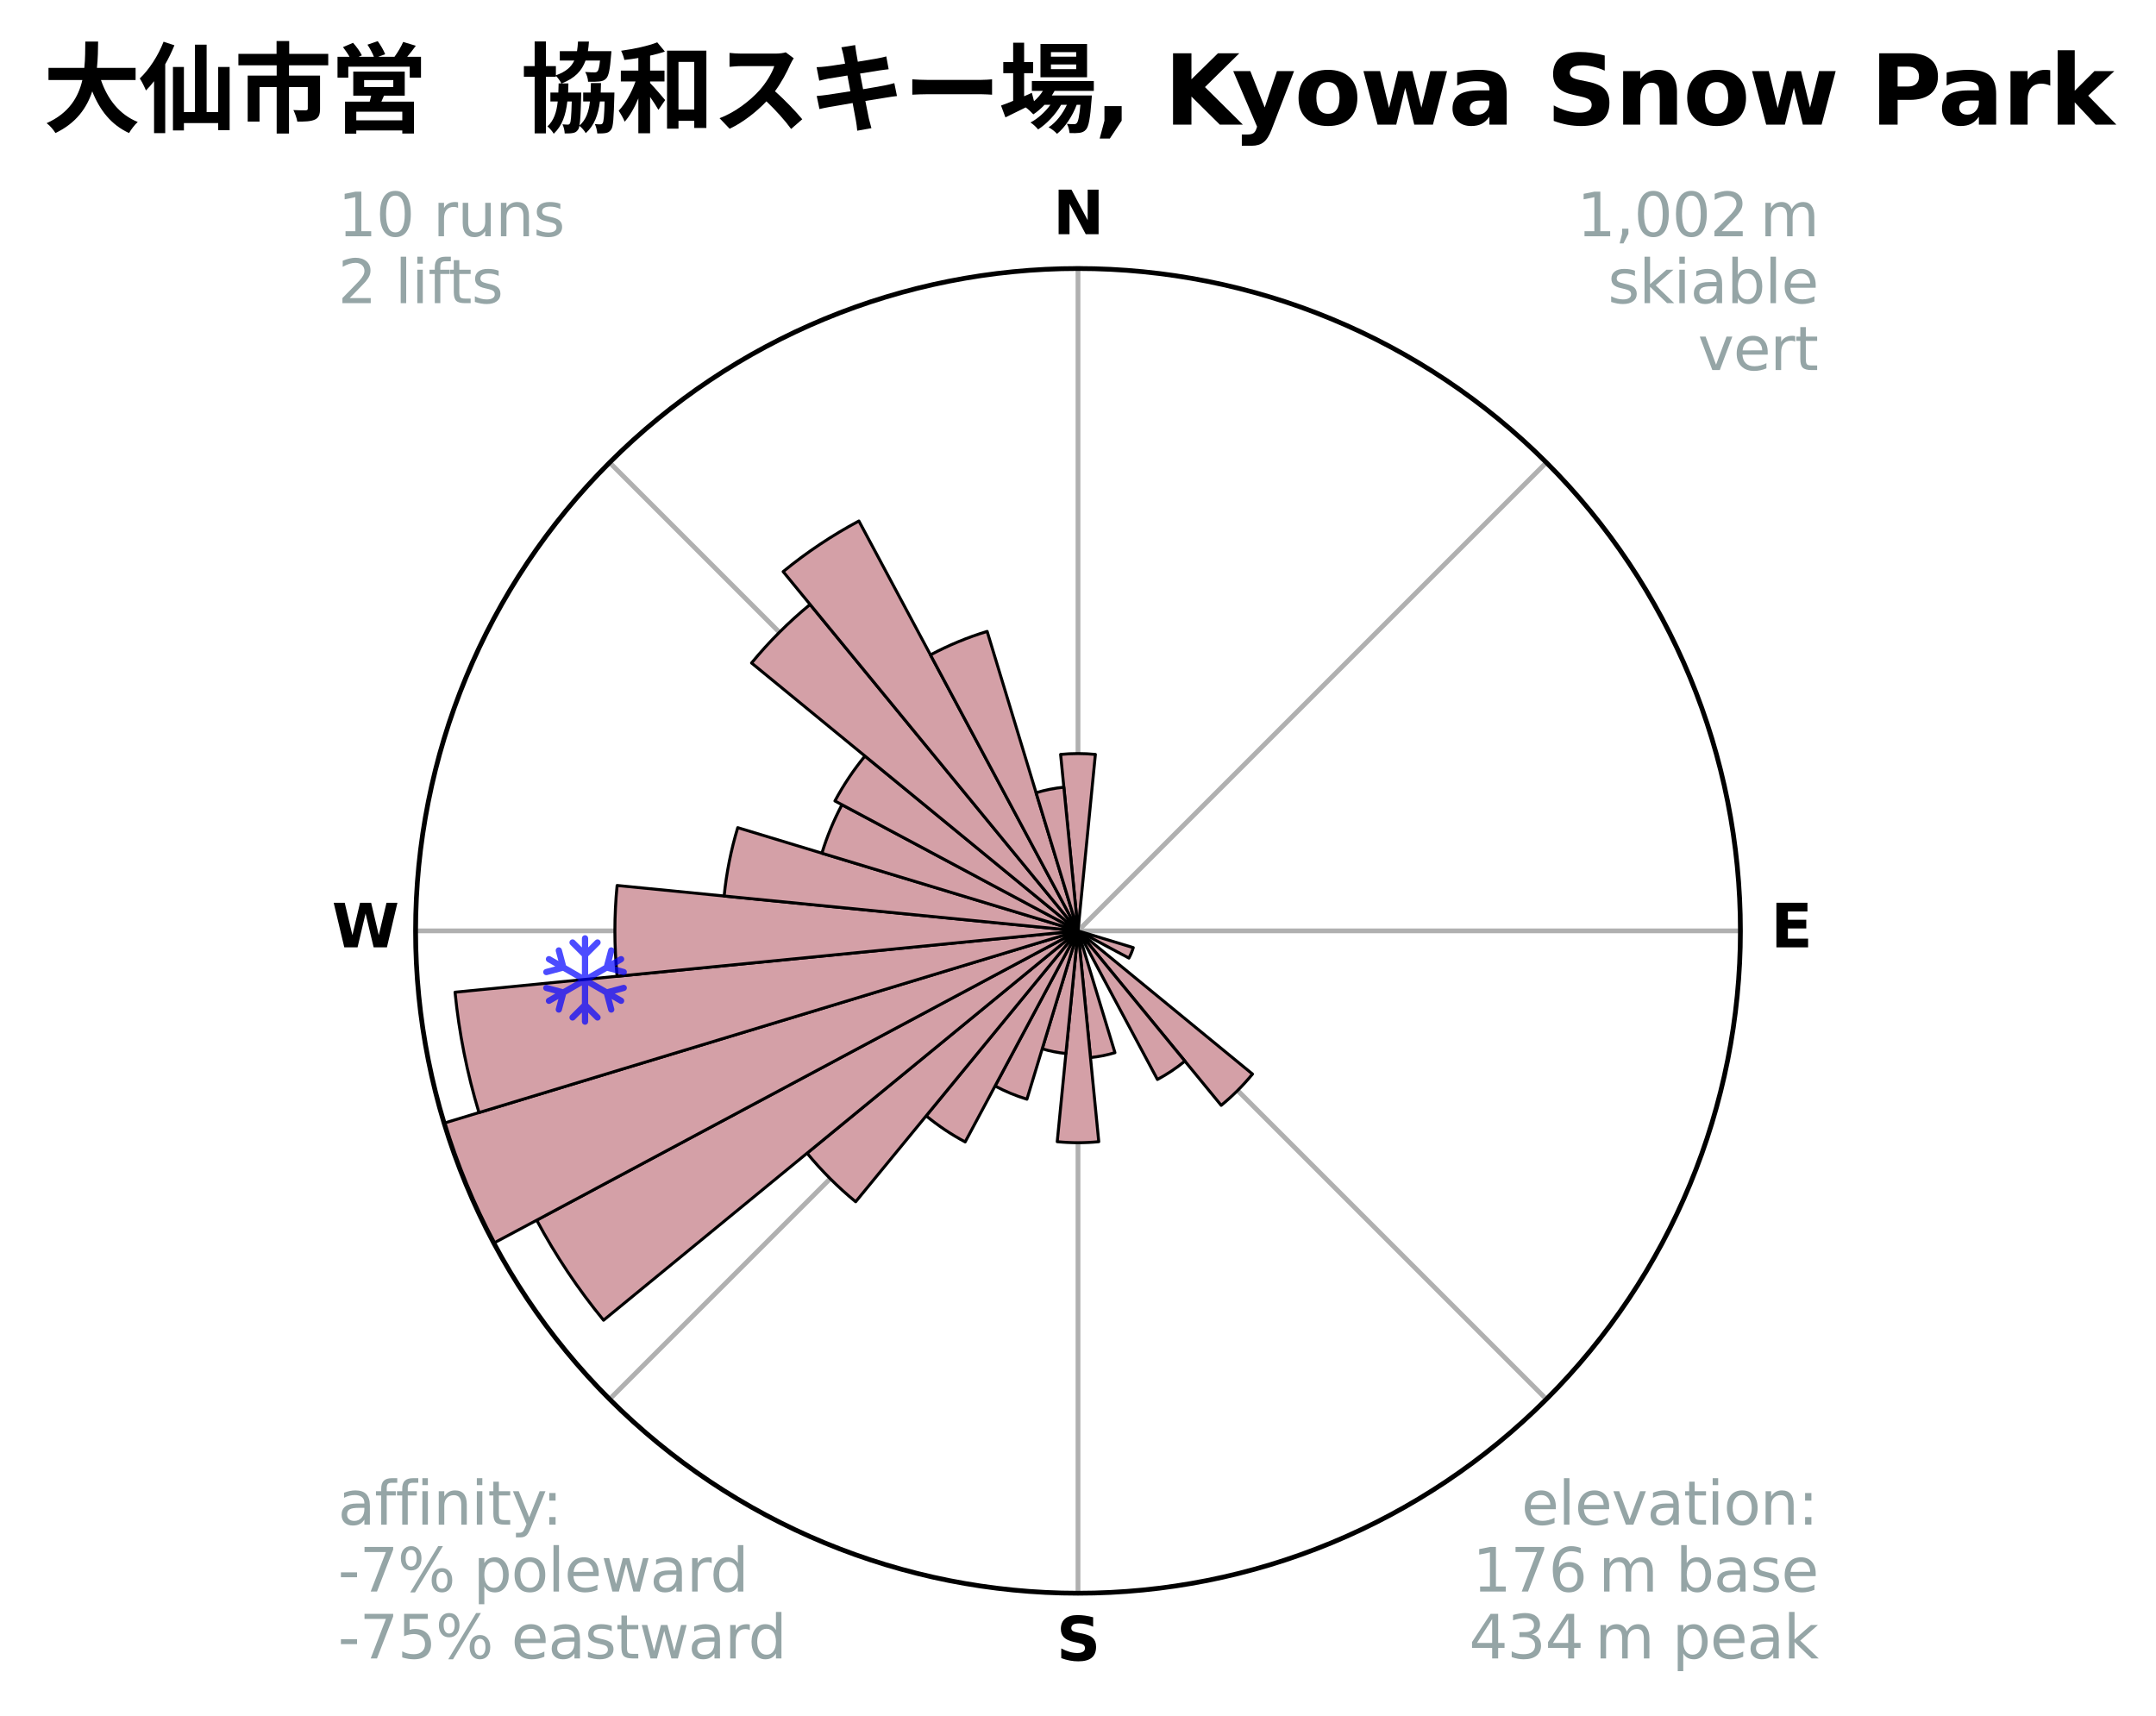 <?xml version="1.0" encoding="utf-8" standalone="no"?>
<!DOCTYPE svg PUBLIC "-//W3C//DTD SVG 1.1//EN"
  "http://www.w3.org/Graphics/SVG/1.1/DTD/svg11.dtd">
<svg xmlns:xlink="http://www.w3.org/1999/xlink" width="360.89pt" height="287.252pt" viewBox="0 0 360.89 287.252" xmlns="http://www.w3.org/2000/svg" version="1.1">
 <title>Ski Rose for 大仙市営　協和スキー場, Kyowa Snow Park</title>
 <defs>
  <style type="text/css">*{stroke-linejoin: round; stroke-linecap: butt}</style>
 </defs>
 <g id="figure_1">
  <g id="patch_1">
   <path d="M 0 287.252 
L 360.89 287.252 
L 360.89 0 
L 0 0 
z
" style="fill: #ffffff"/>
  </g>
  <g id="axes_1">
   <g id="patch_2">
    <path d="M 291.325 155.833 
C 291.325 141.272 288.457 126.853 282.885 113.401 
C 277.313 99.949 269.145 87.725 258.849 77.429 
C 248.553 67.133 236.329 58.965 222.877 53.393 
C 209.425 47.821 195.006 44.953 180.445 44.953 
C 165.884 44.953 151.465 47.821 138.013 53.393 
C 124.561 58.965 112.337 67.133 102.041 77.429 
C 91.745 87.725 83.577 99.949 78.005 113.401 
C 72.433 126.853 69.565 141.272 69.565 155.833 
C 69.565 170.394 72.433 184.813 78.005 198.265 
C 83.577 211.717 91.745 223.941 102.041 234.237 
C 112.337 244.533 124.561 252.701 138.013 258.273 
C 151.465 263.845 165.884 266.713 180.445 266.713 
C 195.006 266.713 209.425 263.845 222.877 258.273 
C 236.329 252.701 248.553 244.533 258.849 234.237 
C 269.145 223.941 277.313 211.717 282.885 198.265 
C 288.457 184.813 291.325 170.394 291.325 155.833 
M 180.445 155.833 
C 180.445 155.833 180.445 155.833 180.445 155.833 
C 180.445 155.833 180.445 155.833 180.445 155.833 
C 180.445 155.833 180.445 155.833 180.445 155.833 
C 180.445 155.833 180.445 155.833 180.445 155.833 
C 180.445 155.833 180.445 155.833 180.445 155.833 
C 180.445 155.833 180.445 155.833 180.445 155.833 
C 180.445 155.833 180.445 155.833 180.445 155.833 
C 180.445 155.833 180.445 155.833 180.445 155.833 
C 180.445 155.833 180.445 155.833 180.445 155.833 
C 180.445 155.833 180.445 155.833 180.445 155.833 
C 180.445 155.833 180.445 155.833 180.445 155.833 
C 180.445 155.833 180.445 155.833 180.445 155.833 
C 180.445 155.833 180.445 155.833 180.445 155.833 
C 180.445 155.833 180.445 155.833 180.445 155.833 
C 180.445 155.833 180.445 155.833 180.445 155.833 
C 180.445 155.833 180.445 155.833 180.445 155.833 
z
" style="fill: #ffffff"/>
   </g>
   <g id="matplotlib.axis_1">
    <g id="xtick_1">
     <g id="line2d_1">
      <path d="M 180.445 155.833 
L 180.445 44.953 
" clip-path="url(#p1f0c9e8115)" style="fill: none; stroke: #b0b0b0; stroke-width: 0.8; stroke-linecap: square"/>
     </g>
     <g id="text_1">
      <!-- N -->
      <g transform="translate(176.261 39.212) scale(0.1 -0.1)">
       <defs>
        <path id="DejaVuSans-Bold-4e" d="M 588 4666 
L 1931 4666 
L 3628 1466 
L 3628 4666 
L 4769 4666 
L 4769 0 
L 3425 0 
L 1728 3200 
L 1728 0 
L 588 0 
L 588 4666 
z
" transform="scale(0.016)"/>
       </defs>
       <use xlink:href="#DejaVuSans-Bold-4e"/>
      </g>
     </g>
    </g>
    <g id="xtick_2">
     <g id="line2d_2">
      <path d="M 180.445 155.833 
L 258.849 77.429 
" clip-path="url(#p1f0c9e8115)" style="fill: none; stroke: #b0b0b0; stroke-width: 0.8; stroke-linecap: square"/>
     </g>
    </g>
    <g id="xtick_3">
     <g id="line2d_3">
      <path d="M 180.445 155.833 
L 291.325 155.833 
" clip-path="url(#p1f0c9e8115)" style="fill: none; stroke: #b0b0b0; stroke-width: 0.8; stroke-linecap: square"/>
     </g>
     <g id="text_2">
      <!-- E -->
      <g transform="translate(296.409 158.592) scale(0.1 -0.1)">
       <defs>
        <path id="DejaVuSans-Bold-45" d="M 588 4666 
L 3834 4666 
L 3834 3756 
L 1791 3756 
L 1791 2888 
L 3713 2888 
L 3713 1978 
L 1791 1978 
L 1791 909 
L 3903 909 
L 3903 0 
L 588 0 
L 588 4666 
z
" transform="scale(0.016)"/>
       </defs>
       <use xlink:href="#DejaVuSans-Bold-45"/>
      </g>
     </g>
    </g>
    <g id="xtick_4">
     <g id="line2d_4">
      <path d="M 180.445 155.833 
L 258.849 234.237 
" clip-path="url(#p1f0c9e8115)" style="fill: none; stroke: #b0b0b0; stroke-width: 0.8; stroke-linecap: square"/>
     </g>
    </g>
    <g id="xtick_5">
     <g id="line2d_5">
      <path d="M 180.445 155.833 
L 180.445 266.713 
" clip-path="url(#p1f0c9e8115)" style="fill: none; stroke: #b0b0b0; stroke-width: 0.8; stroke-linecap: square"/>
     </g>
     <g id="text_3">
      <!-- S -->
      <g transform="translate(176.844 277.972) scale(0.1 -0.1)">
       <defs>
        <path id="DejaVuSans-Bold-53" d="M 3834 4519 
L 3834 3531 
Q 3450 3703 3084 3790 
Q 2719 3878 2394 3878 
Q 1963 3878 1756 3759 
Q 1550 3641 1550 3391 
Q 1550 3203 1689 3098 
Q 1828 2994 2194 2919 
L 2706 2816 
Q 3484 2659 3812 2340 
Q 4141 2022 4141 1434 
Q 4141 663 3683 286 
Q 3225 -91 2284 -91 
Q 1841 -91 1394 -6 
Q 947 78 500 244 
L 500 1259 
Q 947 1022 1364 901 
Q 1781 781 2169 781 
Q 2563 781 2772 912 
Q 2981 1044 2981 1288 
Q 2981 1506 2839 1625 
Q 2697 1744 2272 1838 
L 1806 1941 
Q 1106 2091 782 2419 
Q 459 2747 459 3303 
Q 459 4000 909 4375 
Q 1359 4750 2203 4750 
Q 2588 4750 2994 4692 
Q 3400 4634 3834 4519 
z
" transform="scale(0.016)"/>
       </defs>
       <use xlink:href="#DejaVuSans-Bold-53"/>
      </g>
     </g>
    </g>
    <g id="xtick_6">
     <g id="line2d_6">
      <path d="M 180.445 155.833 
L 102.041 234.237 
" clip-path="url(#p1f0c9e8115)" style="fill: none; stroke: #b0b0b0; stroke-width: 0.8; stroke-linecap: square"/>
     </g>
    </g>
    <g id="xtick_7">
     <g id="line2d_7">
      <path d="M 180.445 155.833 
L 69.565 155.833 
" clip-path="url(#p1f0c9e8115)" style="fill: none; stroke: #b0b0b0; stroke-width: 0.8; stroke-linecap: square"/>
     </g>
     <g id="text_4">
      <!-- W -->
      <g transform="translate(55.55 158.592) scale(0.1 -0.1)">
       <defs>
        <path id="DejaVuSans-Bold-57" d="M 191 4666 
L 1344 4666 
L 2150 1275 
L 2950 4666 
L 4109 4666 
L 4909 1275 
L 5716 4666 
L 6859 4666 
L 5759 0 
L 4372 0 
L 3525 3547 
L 2688 0 
L 1300 0 
L 191 4666 
z
" transform="scale(0.016)"/>
       </defs>
       <use xlink:href="#DejaVuSans-Bold-57"/>
      </g>
     </g>
    </g>
    <g id="xtick_8">
     <g id="line2d_8">
      <path d="M 180.445 155.833 
L 102.041 77.429 
" clip-path="url(#p1f0c9e8115)" style="fill: none; stroke: #b0b0b0; stroke-width: 0.8; stroke-linecap: square"/>
     </g>
    </g>
   </g>
   <g id="matplotlib.axis_2"/>
   <g id="patch_3">
    <path d="M 180.445 155.833 
C 180.445 155.833 180.445 155.833 180.445 155.833 
C 180.445 155.833 180.445 155.833 180.445 155.833 
L 183.354 126.295 
C 182.387 126.199 181.417 126.152 180.445 126.152 
C 179.473 126.152 178.503 126.199 177.536 126.295 
z
" clip-path="url(#p1f0c9e8115)" style="fill: #d4a0a7; stroke: #000000; stroke-width: 0.5; stroke-linejoin: miter"/>
   </g>
   <g id="patch_4">
    <path d="M 180.445 155.833 
C 180.445 155.833 180.445 155.833 180.445 155.833 
C 180.445 155.833 180.445 155.833 180.445 155.833 
L 180.445 155.833 
C 180.445 155.833 180.445 155.833 180.445 155.833 
C 180.445 155.833 180.445 155.833 180.445 155.833 
z
" clip-path="url(#p1f0c9e8115)" style="fill: #d4a0a7; stroke: #000000; stroke-width: 0.5; stroke-linejoin: miter"/>
   </g>
   <g id="patch_5">
    <path d="M 180.445 155.833 
C 180.445 155.833 180.445 155.833 180.445 155.833 
C 180.445 155.833 180.445 155.833 180.445 155.833 
L 180.445 155.833 
C 180.445 155.833 180.445 155.833 180.445 155.833 
C 180.445 155.833 180.445 155.833 180.445 155.833 
z
" clip-path="url(#p1f0c9e8115)" style="fill: #d4a0a7; stroke: #000000; stroke-width: 0.5; stroke-linejoin: miter"/>
   </g>
   <g id="patch_6">
    <path d="M 180.445 155.833 
C 180.445 155.833 180.445 155.833 180.445 155.833 
C 180.445 155.833 180.445 155.833 180.445 155.833 
L 180.445 155.833 
C 180.445 155.833 180.445 155.833 180.445 155.833 
C 180.445 155.833 180.445 155.833 180.445 155.833 
z
" clip-path="url(#p1f0c9e8115)" style="fill: #d4a0a7; stroke: #000000; stroke-width: 0.5; stroke-linejoin: miter"/>
   </g>
   <g id="patch_7">
    <path d="M 180.445 155.833 
C 180.445 155.833 180.445 155.833 180.445 155.833 
C 180.445 155.833 180.445 155.833 180.445 155.833 
L 180.445 155.833 
C 180.445 155.833 180.445 155.833 180.445 155.833 
C 180.445 155.833 180.445 155.833 180.445 155.833 
z
" clip-path="url(#p1f0c9e8115)" style="fill: #d4a0a7; stroke: #000000; stroke-width: 0.5; stroke-linejoin: miter"/>
   </g>
   <g id="patch_8">
    <path d="M 180.445 155.833 
C 180.445 155.833 180.445 155.833 180.445 155.833 
C 180.445 155.833 180.445 155.833 180.445 155.833 
L 180.445 155.833 
C 180.445 155.833 180.445 155.833 180.445 155.833 
C 180.445 155.833 180.445 155.833 180.445 155.833 
z
" clip-path="url(#p1f0c9e8115)" style="fill: #d4a0a7; stroke: #000000; stroke-width: 0.5; stroke-linejoin: miter"/>
   </g>
   <g id="patch_9">
    <path d="M 180.445 155.833 
C 180.445 155.833 180.445 155.833 180.445 155.833 
C 180.445 155.833 180.445 155.833 180.445 155.833 
L 180.445 155.833 
C 180.445 155.833 180.445 155.833 180.445 155.833 
C 180.445 155.833 180.445 155.833 180.445 155.833 
z
" clip-path="url(#p1f0c9e8115)" style="fill: #d4a0a7; stroke: #000000; stroke-width: 0.5; stroke-linejoin: miter"/>
   </g>
   <g id="patch_10">
    <path d="M 180.445 155.833 
C 180.445 155.833 180.445 155.833 180.445 155.833 
C 180.445 155.833 180.445 155.833 180.445 155.833 
L 180.445 155.833 
C 180.445 155.833 180.445 155.833 180.445 155.833 
C 180.445 155.833 180.445 155.833 180.445 155.833 
z
" clip-path="url(#p1f0c9e8115)" style="fill: #d4a0a7; stroke: #000000; stroke-width: 0.5; stroke-linejoin: miter"/>
   </g>
   <g id="patch_11">
    <path d="M 180.445 155.833 
C 180.445 155.833 180.445 155.833 180.445 155.833 
C 180.445 155.833 180.445 155.833 180.445 155.833 
L 180.445 155.833 
C 180.445 155.833 180.445 155.833 180.445 155.833 
C 180.445 155.833 180.445 155.833 180.445 155.833 
z
" clip-path="url(#p1f0c9e8115)" style="fill: #d4a0a7; stroke: #000000; stroke-width: 0.5; stroke-linejoin: miter"/>
   </g>
   <g id="patch_12">
    <path d="M 180.445 155.833 
C 180.445 155.833 180.445 155.833 180.445 155.833 
C 180.445 155.833 180.445 155.833 180.445 155.833 
L 180.445 155.833 
C 180.445 155.833 180.445 155.833 180.445 155.833 
C 180.445 155.833 180.445 155.833 180.445 155.833 
z
" clip-path="url(#p1f0c9e8115)" style="fill: #d4a0a7; stroke: #000000; stroke-width: 0.5; stroke-linejoin: miter"/>
   </g>
   <g id="patch_13">
    <path d="M 180.445 155.833 
C 180.445 155.833 180.445 155.833 180.445 155.833 
C 180.445 155.833 180.445 155.833 180.445 155.833 
L 188.969 160.389 
C 189.119 160.11 189.254 159.824 189.375 159.532 
C 189.496 159.24 189.603 158.942 189.695 158.639 
z
" clip-path="url(#p1f0c9e8115)" style="fill: #d4a0a7; stroke: #000000; stroke-width: 0.5; stroke-linejoin: miter"/>
   </g>
   <g id="patch_14">
    <path d="M 180.445 155.833 
C 180.445 155.833 180.445 155.833 180.445 155.833 
C 180.445 155.833 180.445 155.833 180.445 155.833 
L 180.445 155.833 
C 180.445 155.833 180.445 155.833 180.445 155.833 
C 180.445 155.833 180.445 155.833 180.445 155.833 
z
" clip-path="url(#p1f0c9e8115)" style="fill: #d4a0a7; stroke: #000000; stroke-width: 0.5; stroke-linejoin: miter"/>
   </g>
   <g id="patch_15">
    <path d="M 180.445 155.833 
C 180.445 155.833 180.445 155.833 180.445 155.833 
C 180.445 155.833 180.445 155.833 180.445 155.833 
L 204.415 185.041 
C 205.371 184.256 206.288 183.425 207.163 182.551 
C 208.037 181.676 208.868 180.759 209.653 179.803 
z
" clip-path="url(#p1f0c9e8115)" style="fill: #d4a0a7; stroke: #000000; stroke-width: 0.5; stroke-linejoin: miter"/>
   </g>
   <g id="patch_16">
    <path d="M 180.445 155.833 
C 180.445 155.833 180.445 155.833 180.445 155.833 
C 180.445 155.833 180.445 155.833 180.445 155.833 
L 193.741 180.709 
C 194.556 180.273 195.348 179.798 196.115 179.286 
C 196.883 178.773 197.625 178.222 198.339 177.637 
z
" clip-path="url(#p1f0c9e8115)" style="fill: #d4a0a7; stroke: #000000; stroke-width: 0.5; stroke-linejoin: miter"/>
   </g>
   <g id="patch_17">
    <path d="M 180.445 155.833 
C 180.445 155.833 180.445 155.833 180.445 155.833 
C 180.445 155.833 180.445 155.833 180.445 155.833 
L 180.445 155.833 
C 180.445 155.833 180.445 155.833 180.445 155.833 
C 180.445 155.833 180.445 155.833 180.445 155.833 
z
" clip-path="url(#p1f0c9e8115)" style="fill: #d4a0a7; stroke: #000000; stroke-width: 0.5; stroke-linejoin: miter"/>
   </g>
   <g id="patch_18">
    <path d="M 180.445 155.833 
C 180.445 155.833 180.445 155.833 180.445 155.833 
C 180.445 155.833 180.445 155.833 180.445 155.833 
L 182.533 177.038 
C 183.228 176.969 183.918 176.867 184.602 176.731 
C 185.286 176.595 185.963 176.425 186.63 176.223 
z
" clip-path="url(#p1f0c9e8115)" style="fill: #d4a0a7; stroke: #000000; stroke-width: 0.5; stroke-linejoin: miter"/>
   </g>
   <g id="patch_19">
    <path d="M 180.445 155.833 
C 180.445 155.833 180.445 155.833 180.445 155.833 
C 180.445 155.833 180.445 155.833 180.445 155.833 
L 176.969 191.125 
C 178.124 191.239 179.284 191.296 180.445 191.296 
C 181.606 191.296 182.766 191.239 183.921 191.125 
z
" clip-path="url(#p1f0c9e8115)" style="fill: #d4a0a7; stroke: #000000; stroke-width: 0.5; stroke-linejoin: miter"/>
   </g>
   <g id="patch_20">
    <path d="M 180.445 155.833 
C 180.445 155.833 180.445 155.833 180.445 155.833 
C 180.445 155.833 180.445 155.833 180.445 155.833 
L 174.457 175.573 
C 175.103 175.769 175.758 175.933 176.421 176.065 
C 177.083 176.197 177.751 176.296 178.423 176.362 
z
" clip-path="url(#p1f0c9e8115)" style="fill: #d4a0a7; stroke: #000000; stroke-width: 0.5; stroke-linejoin: miter"/>
   </g>
   <g id="patch_21">
    <path d="M 180.445 155.833 
C 180.445 155.833 180.445 155.833 180.445 155.833 
C 180.445 155.833 180.445 155.833 180.445 155.833 
L 166.564 181.803 
C 167.414 182.257 168.286 182.669 169.176 183.038 
C 170.067 183.407 170.975 183.732 171.897 184.012 
z
" clip-path="url(#p1f0c9e8115)" style="fill: #d4a0a7; stroke: #000000; stroke-width: 0.5; stroke-linejoin: miter"/>
   </g>
   <g id="patch_22">
    <path d="M 180.445 155.833 
C 180.445 155.833 180.445 155.833 180.445 155.833 
C 180.445 155.833 180.445 155.833 180.445 155.833 
L 155.029 186.802 
C 156.043 187.634 157.097 188.416 158.187 189.144 
C 159.278 189.873 160.403 190.547 161.559 191.165 
z
" clip-path="url(#p1f0c9e8115)" style="fill: #d4a0a7; stroke: #000000; stroke-width: 0.5; stroke-linejoin: miter"/>
   </g>
   <g id="patch_23">
    <path d="M 180.445 155.833 
C 180.445 155.833 180.445 155.833 180.445 155.833 
C 180.445 155.833 180.445 155.833 180.445 155.833 
L 135.097 193.049 
C 136.315 194.533 137.606 195.957 138.963 197.315 
C 140.321 198.672 141.745 199.963 143.229 201.181 
z
" clip-path="url(#p1f0c9e8115)" style="fill: #d4a0a7; stroke: #000000; stroke-width: 0.5; stroke-linejoin: miter"/>
   </g>
   <g id="patch_24">
    <path d="M 180.445 155.833 
C 180.445 155.833 180.445 155.833 180.445 155.833 
C 180.445 155.833 180.445 155.833 180.445 155.833 
L 89.838 204.263 
C 91.424 207.229 93.153 210.115 95.022 212.911 
C 96.89 215.707 98.894 218.41 101.028 221.009 
z
" clip-path="url(#p1f0c9e8115)" style="fill: #d4a0a7; stroke: #000000; stroke-width: 0.5; stroke-linejoin: miter"/>
   </g>
   <g id="patch_25">
    <path d="M 180.445 155.833 
C 180.445 155.833 180.445 155.833 180.445 155.833 
C 180.445 155.833 180.445 155.833 180.445 155.833 
L 74.339 188.02 
C 75.393 191.493 76.616 194.912 78.005 198.265 
C 79.394 201.618 80.947 204.901 82.658 208.101 
z
" clip-path="url(#p1f0c9e8115)" style="fill: #d4a0a7; stroke: #000000; stroke-width: 0.5; stroke-linejoin: miter"/>
   </g>
   <g id="patch_26">
    <path d="M 180.445 155.833 
C 180.445 155.833 180.445 155.833 180.445 155.833 
C 180.445 155.833 180.445 155.833 180.445 155.833 
L 76.168 166.103 
C 76.505 169.516 77.008 172.911 77.677 176.275 
C 78.346 179.639 79.18 182.967 80.176 186.249 
z
" clip-path="url(#p1f0c9e8115)" style="fill: #d4a0a7; stroke: #000000; stroke-width: 0.5; stroke-linejoin: miter"/>
   </g>
   <g id="patch_27">
    <path d="M 180.445 155.833 
C 180.445 155.833 180.445 155.833 180.445 155.833 
C 180.445 155.833 180.445 155.833 180.445 155.833 
L 103.299 148.235 
C 103.05 150.76 102.926 153.296 102.926 155.833 
C 102.926 158.37 103.05 160.906 103.299 163.431 
z
" clip-path="url(#p1f0c9e8115)" style="fill: #d4a0a7; stroke: #000000; stroke-width: 0.5; stroke-linejoin: miter"/>
   </g>
   <g id="patch_28">
    <path d="M 180.445 155.833 
C 180.445 155.833 180.445 155.833 180.445 155.833 
C 180.445 155.833 180.445 155.833 180.445 155.833 
L 123.491 138.556 
C 122.926 140.421 122.452 142.311 122.072 144.222 
C 121.692 146.133 121.406 148.061 121.215 149.999 
z
" clip-path="url(#p1f0c9e8115)" style="fill: #d4a0a7; stroke: #000000; stroke-width: 0.5; stroke-linejoin: miter"/>
   </g>
   <g id="patch_29">
    <path d="M 180.445 155.833 
C 180.445 155.833 180.445 155.833 180.445 155.833 
C 180.445 155.833 180.445 155.833 180.445 155.833 
L 140.94 134.717 
C 140.249 136.01 139.622 137.337 139.061 138.691 
C 138.5 140.046 138.006 141.427 137.58 142.83 
z
" clip-path="url(#p1f0c9e8115)" style="fill: #d4a0a7; stroke: #000000; stroke-width: 0.5; stroke-linejoin: miter"/>
   </g>
   <g id="patch_30">
    <path d="M 180.445 155.833 
C 180.445 155.833 180.445 155.833 180.445 155.833 
C 180.445 155.833 180.445 155.833 180.445 155.833 
L 144.783 126.566 
C 143.825 127.733 142.925 128.947 142.086 130.202 
C 141.247 131.458 140.47 132.754 139.758 134.085 
z
" clip-path="url(#p1f0c9e8115)" style="fill: #d4a0a7; stroke: #000000; stroke-width: 0.5; stroke-linejoin: miter"/>
   </g>
   <g id="patch_31">
    <path d="M 180.445 155.833 
C 180.445 155.833 180.445 155.833 180.445 155.833 
C 180.445 155.833 180.445 155.833 180.445 155.833 
L 135.601 101.19 
C 133.812 102.658 132.097 104.213 130.461 105.849 
C 128.825 107.485 127.27 109.2 125.802 110.989 
z
" clip-path="url(#p1f0c9e8115)" style="fill: #d4a0a7; stroke: #000000; stroke-width: 0.5; stroke-linejoin: miter"/>
   </g>
   <g id="patch_32">
    <path d="M 180.445 155.833 
C 180.445 155.833 180.445 155.833 180.445 155.833 
C 180.445 155.833 180.445 155.833 180.445 155.833 
L 143.77 87.218 
C 141.524 88.419 139.338 89.729 137.221 91.144 
C 135.104 92.558 133.057 94.076 131.088 95.692 
z
" clip-path="url(#p1f0c9e8115)" style="fill: #d4a0a7; stroke: #000000; stroke-width: 0.5; stroke-linejoin: miter"/>
   </g>
   <g id="patch_33">
    <path d="M 180.445 155.833 
C 180.445 155.833 180.445 155.833 180.445 155.833 
C 180.445 155.833 180.445 155.833 180.445 155.833 
L 165.238 105.702 
C 163.597 106.199 161.982 106.777 160.397 107.434 
C 158.813 108.09 157.262 108.823 155.75 109.632 
z
" clip-path="url(#p1f0c9e8115)" style="fill: #d4a0a7; stroke: #000000; stroke-width: 0.5; stroke-linejoin: miter"/>
   </g>
   <g id="patch_34">
    <path d="M 180.445 155.833 
C 180.445 155.833 180.445 155.833 180.445 155.833 
C 180.445 155.833 180.445 155.833 180.445 155.833 
L 178.076 131.785 
C 177.289 131.863 176.507 131.979 175.731 132.133 
C 174.955 132.287 174.187 132.48 173.43 132.709 
z
" clip-path="url(#p1f0c9e8115)" style="fill: #d4a0a7; stroke: #000000; stroke-width: 0.5; stroke-linejoin: miter"/>
   </g>
   <g id="PathCollection_1">
    <defs>
     <path id="mcb63d41407" d="M 0.194 7.414 
L 0.194 7.414 
C 0.055 7.414 -0.078 7.359 -0.176 7.261 
C -0.274 7.163 -0.33 7.03 -0.33 6.891 
L -0.33 5.365 
L -1.528 6.564 
L -1.528 6.564 
C -1.577 6.613 -1.635 6.651 -1.698 6.678 
C -1.762 6.704 -1.83 6.718 -1.899 6.718 
C -1.968 6.718 -2.036 6.704 -2.1 6.678 
C -2.163 6.651 -2.221 6.613 -2.27 6.564 
L -2.27 6.564 
C -2.318 6.515 -2.357 6.458 -2.383 6.394 
C -2.41 6.33 -2.423 6.262 -2.423 6.193 
C -2.423 6.124 -2.41 6.056 -2.383 5.993 
C -2.357 5.929 -2.318 5.871 -2.27 5.823 
L -0.33 3.884 
L -0.33 0.821 
L -2.981 2.352 
L -3.692 5.001 
L -3.692 5.001 
C -3.728 5.135 -3.815 5.25 -3.935 5.319 
C -4.055 5.389 -4.198 5.408 -4.332 5.372 
L -4.332 5.372 
C -4.466 5.336 -4.581 5.249 -4.65 5.129 
C -4.719 5.009 -4.738 4.866 -4.703 4.732 
L -4.263 3.093 
L -5.586 3.856 
L -5.586 3.856 
C -5.645 3.89 -5.711 3.913 -5.779 3.922 
C -5.847 3.931 -5.916 3.926 -5.983 3.909 
C -6.049 3.891 -6.111 3.86 -6.166 3.818 
C -6.221 3.777 -6.266 3.724 -6.301 3.665 
L -6.301 3.665 
C -6.335 3.605 -6.358 3.54 -6.367 3.471 
C -6.375 3.403 -6.371 3.334 -6.353 3.267 
C -6.335 3.201 -6.304 3.139 -6.263 3.084 
C -6.221 3.03 -6.168 2.984 -6.109 2.95 
L -4.786 2.187 
L -6.425 1.747 
L -6.425 1.747 
C -6.559 1.711 -6.673 1.623 -6.743 1.503 
C -6.812 1.383 -6.831 1.24 -6.795 1.106 
L -6.795 1.106 
C -6.777 1.04 -6.747 0.978 -6.705 0.923 
C -6.663 0.869 -6.611 0.823 -6.551 0.789 
C -6.491 0.754 -6.426 0.732 -6.357 0.723 
C -6.289 0.715 -6.22 0.719 -6.154 0.737 
L -3.505 1.447 
L -0.852 -0.085 
L -3.504 -1.616 
L -6.154 -0.906 
L -6.154 -0.906 
C -6.22 -0.888 -6.289 -0.883 -6.358 -0.892 
C -6.426 -0.901 -6.492 -0.924 -6.551 -0.958 
C -6.611 -0.992 -6.663 -1.038 -6.705 -1.093 
C -6.747 -1.148 -6.778 -1.21 -6.795 -1.276 
L -6.795 -1.276 
C -6.831 -1.41 -6.812 -1.553 -6.743 -1.673 
C -6.673 -1.793 -6.559 -1.881 -6.425 -1.917 
L -4.786 -2.355 
L -6.109 -3.12 
L -6.109 -3.12 
C -6.229 -3.189 -6.316 -3.303 -6.352 -3.437 
C -6.388 -3.571 -6.37 -3.713 -6.301 -3.834 
L -6.301 -3.834 
C -6.266 -3.893 -6.221 -3.945 -6.166 -3.987 
C -6.112 -4.029 -6.049 -4.06 -5.983 -4.078 
C -5.917 -4.096 -5.847 -4.1 -5.779 -4.091 
C -5.711 -4.082 -5.645 -4.06 -5.586 -4.026 
L -4.263 -3.261 
L -4.703 -4.9 
L -4.703 -4.9 
C -4.738 -5.034 -4.719 -5.177 -4.65 -5.297 
C -4.581 -5.417 -4.466 -5.505 -4.332 -5.541 
L -4.332 -5.541 
C -4.198 -5.576 -4.056 -5.558 -3.936 -5.488 
C -3.816 -5.419 -3.728 -5.305 -3.692 -5.171 
L -2.982 -2.522 
L -0.329 -0.99 
L -0.329 -4.052 
L -2.269 -5.992 
L -2.269 -5.992 
C -2.318 -6.04 -2.357 -6.098 -2.383 -6.162 
C -2.41 -6.225 -2.423 -6.293 -2.423 -6.362 
C -2.423 -6.431 -2.41 -6.499 -2.383 -6.563 
C -2.357 -6.626 -2.318 -6.684 -2.269 -6.733 
L -2.269 -6.733 
C -2.221 -6.782 -2.163 -6.82 -2.1 -6.847 
C -2.036 -6.873 -1.968 -6.887 -1.899 -6.887 
C -1.83 -6.887 -1.762 -6.873 -1.698 -6.847 
C -1.635 -6.82 -1.577 -6.782 -1.528 -6.733 
L -0.329 -5.534 
L -0.329 -7.06 
L -0.329 -7.06 
C -0.329 -7.198 -0.274 -7.332 -0.176 -7.43 
C -0.078 -7.528 0.055 -7.583 0.194 -7.583 
L 0.194 -7.583 
C 0.332 -7.583 0.466 -7.528 0.564 -7.43 
C 0.662 -7.332 0.717 -7.198 0.717 -7.06 
L 0.717 -5.534 
L 1.916 -6.733 
L 1.916 -6.733 
C 1.964 -6.782 2.022 -6.82 2.086 -6.847 
C 2.149 -6.873 2.218 -6.887 2.286 -6.887 
C 2.355 -6.887 2.423 -6.873 2.487 -6.847 
C 2.551 -6.82 2.608 -6.782 2.657 -6.733 
L 2.657 -6.733 
C 2.706 -6.684 2.744 -6.626 2.771 -6.563 
C 2.797 -6.499 2.811 -6.431 2.811 -6.362 
C 2.811 -6.293 2.797 -6.225 2.771 -6.162 
C 2.744 -6.098 2.706 -6.04 2.657 -5.992 
L 0.717 -4.052 
L 0.717 -0.991 
L 3.369 -2.523 
L 4.079 -5.171 
L 4.079 -5.171 
C 4.115 -5.305 4.203 -5.419 4.323 -5.488 
C 4.443 -5.558 4.586 -5.576 4.72 -5.541 
L 4.72 -5.541 
C 4.854 -5.505 4.968 -5.417 5.038 -5.297 
C 5.107 -5.177 5.126 -5.034 5.09 -4.9 
L 4.65 -3.263 
L 5.973 -4.026 
L 5.973 -4.026 
C 6.033 -4.06 6.098 -4.082 6.167 -4.091 
C 6.235 -4.1 6.304 -4.096 6.37 -4.078 
C 6.437 -4.06 6.499 -4.029 6.554 -3.987 
C 6.608 -3.945 6.654 -3.893 6.688 -3.833 
L 6.688 -3.833 
C 6.757 -3.713 6.776 -3.571 6.74 -3.437 
C 6.704 -3.303 6.616 -3.189 6.496 -3.12 
L 5.173 -2.355 
L 6.812 -1.917 
L 6.812 -1.917 
C 6.946 -1.881 7.061 -1.793 7.13 -1.673 
C 7.2 -1.553 7.219 -1.41 7.183 -1.276 
L 7.183 -1.276 
C 7.165 -1.21 7.134 -1.147 7.093 -1.093 
C 7.051 -1.038 6.998 -0.992 6.939 -0.958 
C 6.879 -0.923 6.813 -0.901 6.745 -0.892 
C 6.677 -0.883 6.608 -0.888 6.541 -0.906 
L 3.891 -1.616 
L 1.239 -0.085 
L 3.893 1.447 
L 6.541 0.737 
L 6.541 0.737 
C 6.675 0.701 6.818 0.72 6.938 0.789 
C 7.058 0.859 7.145 0.973 7.181 1.106 
L 7.181 1.106 
C 7.217 1.24 7.198 1.383 7.129 1.503 
C 7.06 1.623 6.946 1.711 6.812 1.747 
L 5.173 2.187 
L 6.496 2.95 
L 6.496 2.95 
C 6.556 2.984 6.608 3.03 6.65 3.085 
C 6.691 3.139 6.722 3.201 6.74 3.268 
C 6.758 3.334 6.762 3.404 6.753 3.472 
C 6.744 3.54 6.721 3.606 6.687 3.665 
L 6.687 3.665 
C 6.617 3.785 6.503 3.872 6.369 3.908 
C 6.236 3.944 6.093 3.925 5.973 3.856 
L 4.65 3.091 
L 5.089 4.732 
L 5.089 4.732 
C 5.125 4.866 5.106 5.008 5.037 5.128 
C 4.967 5.248 4.853 5.336 4.72 5.372 
L 4.72 5.372 
C 4.586 5.408 4.443 5.389 4.323 5.319 
C 4.203 5.25 4.115 5.136 4.079 5.002 
L 3.368 2.352 
L 0.717 0.821 
L 0.717 3.884 
L 2.657 5.823 
L 2.657 5.823 
C 2.706 5.871 2.745 5.929 2.771 5.993 
C 2.797 6.056 2.811 6.125 2.811 6.193 
C 2.811 6.262 2.797 6.331 2.771 6.394 
C 2.745 6.458 2.706 6.515 2.657 6.564 
L 2.657 6.564 
C 2.608 6.613 2.551 6.652 2.487 6.678 
C 2.424 6.704 2.355 6.718 2.286 6.718 
C 2.218 6.718 2.149 6.704 2.086 6.678 
C 2.022 6.652 1.965 6.613 1.916 6.564 
L 0.717 5.365 
L 0.717 6.891 
L 0.717 6.891 
C 0.717 7.03 0.662 7.163 0.564 7.261 
C 0.466 7.359 0.333 7.414 0.194 7.414 
L 0.194 7.414 
z
"/>
    </defs>
    <g clip-path="url(#p1f0c9e8115)">
     <use xlink:href="#mcb63d41407" x="97.735" y="164.14" style="fill: #0000ff; fill-opacity: 0.7"/>
    </g>
   </g>
   <g id="patch_35">
    <path d="M 180.445 44.953 
C 165.884 44.953 151.465 47.821 138.013 53.393 
C 124.561 58.965 112.337 67.133 102.041 77.429 
C 91.745 87.725 83.577 99.949 78.005 113.401 
C 72.433 126.853 69.565 141.272 69.565 155.833 
C 69.565 170.394 72.433 184.813 78.005 198.265 
C 83.577 211.717 91.745 223.941 102.041 234.237 
C 112.337 244.533 124.561 252.701 138.013 258.273 
C 151.465 263.845 165.884 266.713 180.445 266.713 
C 195.006 266.713 209.425 263.845 222.877 258.273 
C 236.329 252.701 248.553 244.533 258.849 234.237 
C 269.145 223.941 277.313 211.717 282.885 198.265 
C 288.457 184.813 291.325 170.394 291.325 155.833 
C 291.325 141.272 288.457 126.853 282.885 113.401 
C 277.313 99.949 269.145 87.725 258.849 77.429 
C 248.553 67.133 236.329 58.965 222.877 53.393 
C 209.425 47.821 195.006 44.953 180.445 44.953 
" style="fill: none; stroke: #000000; stroke-width: 0.8; stroke-linejoin: miter; stroke-linecap: square"/>
   </g>
   <g id="text_5">
    <!-- 10 runs -->
    <g style="fill: #95a5a6" transform="translate(56.567 39.553) scale(0.1 -0.1)">
     <defs>
      <path id="DejaVuSans-31" d="M 794 531 
L 1825 531 
L 1825 4091 
L 703 3866 
L 703 4441 
L 1819 4666 
L 2450 4666 
L 2450 531 
L 3481 531 
L 3481 0 
L 794 0 
L 794 531 
z
" transform="scale(0.016)"/>
      <path id="DejaVuSans-30" d="M 2034 4250 
Q 1547 4250 1301 3770 
Q 1056 3291 1056 2328 
Q 1056 1369 1301 889 
Q 1547 409 2034 409 
Q 2525 409 2770 889 
Q 3016 1369 3016 2328 
Q 3016 3291 2770 3770 
Q 2525 4250 2034 4250 
z
M 2034 4750 
Q 2819 4750 3233 4129 
Q 3647 3509 3647 2328 
Q 3647 1150 3233 529 
Q 2819 -91 2034 -91 
Q 1250 -91 836 529 
Q 422 1150 422 2328 
Q 422 3509 836 4129 
Q 1250 4750 2034 4750 
z
" transform="scale(0.016)"/>
      <path id="DejaVuSans-20" transform="scale(0.016)"/>
      <path id="DejaVuSans-72" d="M 2631 2963 
Q 2534 3019 2420 3045 
Q 2306 3072 2169 3072 
Q 1681 3072 1420 2755 
Q 1159 2438 1159 1844 
L 1159 0 
L 581 0 
L 581 3500 
L 1159 3500 
L 1159 2956 
Q 1341 3275 1631 3429 
Q 1922 3584 2338 3584 
Q 2397 3584 2469 3576 
Q 2541 3569 2628 3553 
L 2631 2963 
z
" transform="scale(0.016)"/>
      <path id="DejaVuSans-75" d="M 544 1381 
L 544 3500 
L 1119 3500 
L 1119 1403 
Q 1119 906 1312 657 
Q 1506 409 1894 409 
Q 2359 409 2629 706 
Q 2900 1003 2900 1516 
L 2900 3500 
L 3475 3500 
L 3475 0 
L 2900 0 
L 2900 538 
Q 2691 219 2414 64 
Q 2138 -91 1772 -91 
Q 1169 -91 856 284 
Q 544 659 544 1381 
z
M 1991 3584 
L 1991 3584 
z
" transform="scale(0.016)"/>
      <path id="DejaVuSans-6e" d="M 3513 2113 
L 3513 0 
L 2938 0 
L 2938 2094 
Q 2938 2591 2744 2837 
Q 2550 3084 2163 3084 
Q 1697 3084 1428 2787 
Q 1159 2491 1159 1978 
L 1159 0 
L 581 0 
L 581 3500 
L 1159 3500 
L 1159 2956 
Q 1366 3272 1645 3428 
Q 1925 3584 2291 3584 
Q 2894 3584 3203 3211 
Q 3513 2838 3513 2113 
z
" transform="scale(0.016)"/>
      <path id="DejaVuSans-73" d="M 2834 3397 
L 2834 2853 
Q 2591 2978 2328 3040 
Q 2066 3103 1784 3103 
Q 1356 3103 1142 2972 
Q 928 2841 928 2578 
Q 928 2378 1081 2264 
Q 1234 2150 1697 2047 
L 1894 2003 
Q 2506 1872 2764 1633 
Q 3022 1394 3022 966 
Q 3022 478 2636 193 
Q 2250 -91 1575 -91 
Q 1294 -91 989 -36 
Q 684 19 347 128 
L 347 722 
Q 666 556 975 473 
Q 1284 391 1588 391 
Q 1994 391 2212 530 
Q 2431 669 2431 922 
Q 2431 1156 2273 1281 
Q 2116 1406 1581 1522 
L 1381 1569 
Q 847 1681 609 1914 
Q 372 2147 372 2553 
Q 372 3047 722 3315 
Q 1072 3584 1716 3584 
Q 2034 3584 2315 3537 
Q 2597 3491 2834 3397 
z
" transform="scale(0.016)"/>
     </defs>
     <use xlink:href="#DejaVuSans-31"/>
     <use xlink:href="#DejaVuSans-30" x="63.623"/>
     <use xlink:href="#DejaVuSans-20" x="127.246"/>
     <use xlink:href="#DejaVuSans-72" x="159.033"/>
     <use xlink:href="#DejaVuSans-75" x="200.146"/>
     <use xlink:href="#DejaVuSans-6e" x="263.525"/>
     <use xlink:href="#DejaVuSans-73" x="326.904"/>
    </g>
    <!-- 2 lifts -->
    <g style="fill: #95a5a6" transform="translate(56.567 50.751) scale(0.1 -0.1)">
     <defs>
      <path id="DejaVuSans-32" d="M 1228 531 
L 3431 531 
L 3431 0 
L 469 0 
L 469 531 
Q 828 903 1448 1529 
Q 2069 2156 2228 2338 
Q 2531 2678 2651 2914 
Q 2772 3150 2772 3378 
Q 2772 3750 2511 3984 
Q 2250 4219 1831 4219 
Q 1534 4219 1204 4116 
Q 875 4013 500 3803 
L 500 4441 
Q 881 4594 1212 4672 
Q 1544 4750 1819 4750 
Q 2544 4750 2975 4387 
Q 3406 4025 3406 3419 
Q 3406 3131 3298 2873 
Q 3191 2616 2906 2266 
Q 2828 2175 2409 1742 
Q 1991 1309 1228 531 
z
" transform="scale(0.016)"/>
      <path id="DejaVuSans-6c" d="M 603 4863 
L 1178 4863 
L 1178 0 
L 603 0 
L 603 4863 
z
" transform="scale(0.016)"/>
      <path id="DejaVuSans-69" d="M 603 3500 
L 1178 3500 
L 1178 0 
L 603 0 
L 603 3500 
z
M 603 4863 
L 1178 4863 
L 1178 4134 
L 603 4134 
L 603 4863 
z
" transform="scale(0.016)"/>
      <path id="DejaVuSans-66" d="M 2375 4863 
L 2375 4384 
L 1825 4384 
Q 1516 4384 1395 4259 
Q 1275 4134 1275 3809 
L 1275 3500 
L 2222 3500 
L 2222 3053 
L 1275 3053 
L 1275 0 
L 697 0 
L 697 3053 
L 147 3053 
L 147 3500 
L 697 3500 
L 697 3744 
Q 697 4328 969 4595 
Q 1241 4863 1831 4863 
L 2375 4863 
z
" transform="scale(0.016)"/>
      <path id="DejaVuSans-74" d="M 1172 4494 
L 1172 3500 
L 2356 3500 
L 2356 3053 
L 1172 3053 
L 1172 1153 
Q 1172 725 1289 603 
Q 1406 481 1766 481 
L 2356 481 
L 2356 0 
L 1766 0 
Q 1100 0 847 248 
Q 594 497 594 1153 
L 594 3053 
L 172 3053 
L 172 3500 
L 594 3500 
L 594 4494 
L 1172 4494 
z
" transform="scale(0.016)"/>
     </defs>
     <use xlink:href="#DejaVuSans-32"/>
     <use xlink:href="#DejaVuSans-20" x="63.623"/>
     <use xlink:href="#DejaVuSans-6c" x="95.41"/>
     <use xlink:href="#DejaVuSans-69" x="123.193"/>
     <use xlink:href="#DejaVuSans-66" x="150.977"/>
     <use xlink:href="#DejaVuSans-74" x="184.432"/>
     <use xlink:href="#DejaVuSans-73" x="223.641"/>
    </g>
   </g>
   <g id="text_6">
    <!-- 1,002 m -->
    <g style="fill: #95a5a6" transform="translate(263.958 39.553) scale(0.1 -0.1)">
     <defs>
      <path id="DejaVuSans-2c" d="M 750 794 
L 1409 794 
L 1409 256 
L 897 -744 
L 494 -744 
L 750 256 
L 750 794 
z
" transform="scale(0.016)"/>
      <path id="DejaVuSans-202f" transform="scale(0.016)"/>
      <path id="DejaVuSans-6d" d="M 3328 2828 
Q 3544 3216 3844 3400 
Q 4144 3584 4550 3584 
Q 5097 3584 5394 3201 
Q 5691 2819 5691 2113 
L 5691 0 
L 5113 0 
L 5113 2094 
Q 5113 2597 4934 2840 
Q 4756 3084 4391 3084 
Q 3944 3084 3684 2787 
Q 3425 2491 3425 1978 
L 3425 0 
L 2847 0 
L 2847 2094 
Q 2847 2600 2669 2842 
Q 2491 3084 2119 3084 
Q 1678 3084 1418 2786 
Q 1159 2488 1159 1978 
L 1159 0 
L 581 0 
L 581 3500 
L 1159 3500 
L 1159 2956 
Q 1356 3278 1631 3431 
Q 1906 3584 2284 3584 
Q 2666 3584 2933 3390 
Q 3200 3197 3328 2828 
z
" transform="scale(0.016)"/>
     </defs>
     <use xlink:href="#DejaVuSans-31"/>
     <use xlink:href="#DejaVuSans-2c" x="63.623"/>
     <use xlink:href="#DejaVuSans-30" x="95.41"/>
     <use xlink:href="#DejaVuSans-30" x="159.033"/>
     <use xlink:href="#DejaVuSans-32" x="222.656"/>
     <use xlink:href="#DejaVuSans-202f" x="286.279"/>
     <use xlink:href="#DejaVuSans-6d" x="306.25"/>
    </g>
    <!-- skiable -->
    <g style="fill: #95a5a6" transform="translate(269.137 50.751) scale(0.1 -0.1)">
     <defs>
      <path id="DejaVuSans-6b" d="M 581 4863 
L 1159 4863 
L 1159 1991 
L 2875 3500 
L 3609 3500 
L 1753 1863 
L 3688 0 
L 2938 0 
L 1159 1709 
L 1159 0 
L 581 0 
L 581 4863 
z
" transform="scale(0.016)"/>
      <path id="DejaVuSans-61" d="M 2194 1759 
Q 1497 1759 1228 1600 
Q 959 1441 959 1056 
Q 959 750 1161 570 
Q 1363 391 1709 391 
Q 2188 391 2477 730 
Q 2766 1069 2766 1631 
L 2766 1759 
L 2194 1759 
z
M 3341 1997 
L 3341 0 
L 2766 0 
L 2766 531 
Q 2569 213 2275 61 
Q 1981 -91 1556 -91 
Q 1019 -91 701 211 
Q 384 513 384 1019 
Q 384 1609 779 1909 
Q 1175 2209 1959 2209 
L 2766 2209 
L 2766 2266 
Q 2766 2663 2505 2880 
Q 2244 3097 1772 3097 
Q 1472 3097 1187 3025 
Q 903 2953 641 2809 
L 641 3341 
Q 956 3463 1253 3523 
Q 1550 3584 1831 3584 
Q 2591 3584 2966 3190 
Q 3341 2797 3341 1997 
z
" transform="scale(0.016)"/>
      <path id="DejaVuSans-62" d="M 3116 1747 
Q 3116 2381 2855 2742 
Q 2594 3103 2138 3103 
Q 1681 3103 1420 2742 
Q 1159 2381 1159 1747 
Q 1159 1113 1420 752 
Q 1681 391 2138 391 
Q 2594 391 2855 752 
Q 3116 1113 3116 1747 
z
M 1159 2969 
Q 1341 3281 1617 3432 
Q 1894 3584 2278 3584 
Q 2916 3584 3314 3078 
Q 3713 2572 3713 1747 
Q 3713 922 3314 415 
Q 2916 -91 2278 -91 
Q 1894 -91 1617 61 
Q 1341 213 1159 525 
L 1159 0 
L 581 0 
L 581 4863 
L 1159 4863 
L 1159 2969 
z
" transform="scale(0.016)"/>
      <path id="DejaVuSans-65" d="M 3597 1894 
L 3597 1613 
L 953 1613 
Q 991 1019 1311 708 
Q 1631 397 2203 397 
Q 2534 397 2845 478 
Q 3156 559 3463 722 
L 3463 178 
Q 3153 47 2828 -22 
Q 2503 -91 2169 -91 
Q 1331 -91 842 396 
Q 353 884 353 1716 
Q 353 2575 817 3079 
Q 1281 3584 2069 3584 
Q 2775 3584 3186 3129 
Q 3597 2675 3597 1894 
z
M 3022 2063 
Q 3016 2534 2758 2815 
Q 2500 3097 2075 3097 
Q 1594 3097 1305 2825 
Q 1016 2553 972 2059 
L 3022 2063 
z
" transform="scale(0.016)"/>
     </defs>
     <use xlink:href="#DejaVuSans-73"/>
     <use xlink:href="#DejaVuSans-6b" x="52.1"/>
     <use xlink:href="#DejaVuSans-69" x="110.01"/>
     <use xlink:href="#DejaVuSans-61" x="137.793"/>
     <use xlink:href="#DejaVuSans-62" x="199.072"/>
     <use xlink:href="#DejaVuSans-6c" x="262.549"/>
     <use xlink:href="#DejaVuSans-65" x="290.332"/>
    </g>
    <!-- vert -->
    <g style="fill: #95a5a6" transform="translate(284.22 61.949) scale(0.1 -0.1)">
     <defs>
      <path id="DejaVuSans-76" d="M 191 3500 
L 800 3500 
L 1894 563 
L 2988 3500 
L 3597 3500 
L 2284 0 
L 1503 0 
L 191 3500 
z
" transform="scale(0.016)"/>
     </defs>
     <use xlink:href="#DejaVuSans-76"/>
     <use xlink:href="#DejaVuSans-65" x="59.18"/>
     <use xlink:href="#DejaVuSans-72" x="120.703"/>
     <use xlink:href="#DejaVuSans-74" x="161.816"/>
    </g>
   </g>
   <g id="text_7">
    <!-- affinity: -->
    <g style="fill: #95a5a6" transform="translate(56.567 255.236) scale(0.1 -0.1)">
     <defs>
      <path id="DejaVuSans-79" d="M 2059 -325 
Q 1816 -950 1584 -1140 
Q 1353 -1331 966 -1331 
L 506 -1331 
L 506 -850 
L 844 -850 
Q 1081 -850 1212 -737 
Q 1344 -625 1503 -206 
L 1606 56 
L 191 3500 
L 800 3500 
L 1894 763 
L 2988 3500 
L 3597 3500 
L 2059 -325 
z
" transform="scale(0.016)"/>
      <path id="DejaVuSans-3a" d="M 750 794 
L 1409 794 
L 1409 0 
L 750 0 
L 750 794 
z
M 750 3309 
L 1409 3309 
L 1409 2516 
L 750 2516 
L 750 3309 
z
" transform="scale(0.016)"/>
     </defs>
     <use xlink:href="#DejaVuSans-61"/>
     <use xlink:href="#DejaVuSans-66" x="61.279"/>
     <use xlink:href="#DejaVuSans-66" x="96.484"/>
     <use xlink:href="#DejaVuSans-69" x="131.689"/>
     <use xlink:href="#DejaVuSans-6e" x="159.473"/>
     <use xlink:href="#DejaVuSans-69" x="222.852"/>
     <use xlink:href="#DejaVuSans-74" x="250.635"/>
     <use xlink:href="#DejaVuSans-79" x="289.844"/>
     <use xlink:href="#DejaVuSans-3a" x="341.773"/>
    </g>
    <!-- -7% poleward -->
    <g style="fill: #95a5a6" transform="translate(56.567 266.434) scale(0.1 -0.1)">
     <defs>
      <path id="DejaVuSans-2d" d="M 313 2009 
L 1997 2009 
L 1997 1497 
L 313 1497 
L 313 2009 
z
" transform="scale(0.016)"/>
      <path id="DejaVuSans-37" d="M 525 4666 
L 3525 4666 
L 3525 4397 
L 1831 0 
L 1172 0 
L 2766 4134 
L 525 4134 
L 525 4666 
z
" transform="scale(0.016)"/>
      <path id="DejaVuSans-25" d="M 4653 2053 
Q 4381 2053 4226 1822 
Q 4072 1591 4072 1178 
Q 4072 772 4226 539 
Q 4381 306 4653 306 
Q 4919 306 5073 539 
Q 5228 772 5228 1178 
Q 5228 1588 5073 1820 
Q 4919 2053 4653 2053 
z
M 4653 2450 
Q 5147 2450 5437 2106 
Q 5728 1763 5728 1178 
Q 5728 594 5436 251 
Q 5144 -91 4653 -91 
Q 4153 -91 3862 251 
Q 3572 594 3572 1178 
Q 3572 1766 3864 2108 
Q 4156 2450 4653 2450 
z
M 1428 4353 
Q 1159 4353 1004 4120 
Q 850 3888 850 3481 
Q 850 3069 1003 2837 
Q 1156 2606 1428 2606 
Q 1700 2606 1854 2837 
Q 2009 3069 2009 3481 
Q 2009 3884 1853 4118 
Q 1697 4353 1428 4353 
z
M 4250 4750 
L 4750 4750 
L 1831 -91 
L 1331 -91 
L 4250 4750 
z
M 1428 4750 
Q 1922 4750 2215 4408 
Q 2509 4066 2509 3481 
Q 2509 2891 2217 2550 
Q 1925 2209 1428 2209 
Q 931 2209 642 2551 
Q 353 2894 353 3481 
Q 353 4063 643 4406 
Q 934 4750 1428 4750 
z
" transform="scale(0.016)"/>
      <path id="DejaVuSans-70" d="M 1159 525 
L 1159 -1331 
L 581 -1331 
L 581 3500 
L 1159 3500 
L 1159 2969 
Q 1341 3281 1617 3432 
Q 1894 3584 2278 3584 
Q 2916 3584 3314 3078 
Q 3713 2572 3713 1747 
Q 3713 922 3314 415 
Q 2916 -91 2278 -91 
Q 1894 -91 1617 61 
Q 1341 213 1159 525 
z
M 3116 1747 
Q 3116 2381 2855 2742 
Q 2594 3103 2138 3103 
Q 1681 3103 1420 2742 
Q 1159 2381 1159 1747 
Q 1159 1113 1420 752 
Q 1681 391 2138 391 
Q 2594 391 2855 752 
Q 3116 1113 3116 1747 
z
" transform="scale(0.016)"/>
      <path id="DejaVuSans-6f" d="M 1959 3097 
Q 1497 3097 1228 2736 
Q 959 2375 959 1747 
Q 959 1119 1226 758 
Q 1494 397 1959 397 
Q 2419 397 2687 759 
Q 2956 1122 2956 1747 
Q 2956 2369 2687 2733 
Q 2419 3097 1959 3097 
z
M 1959 3584 
Q 2709 3584 3137 3096 
Q 3566 2609 3566 1747 
Q 3566 888 3137 398 
Q 2709 -91 1959 -91 
Q 1206 -91 779 398 
Q 353 888 353 1747 
Q 353 2609 779 3096 
Q 1206 3584 1959 3584 
z
" transform="scale(0.016)"/>
      <path id="DejaVuSans-77" d="M 269 3500 
L 844 3500 
L 1563 769 
L 2278 3500 
L 2956 3500 
L 3675 769 
L 4391 3500 
L 4966 3500 
L 4050 0 
L 3372 0 
L 2619 2869 
L 1863 0 
L 1184 0 
L 269 3500 
z
" transform="scale(0.016)"/>
      <path id="DejaVuSans-64" d="M 2906 2969 
L 2906 4863 
L 3481 4863 
L 3481 0 
L 2906 0 
L 2906 525 
Q 2725 213 2448 61 
Q 2172 -91 1784 -91 
Q 1150 -91 751 415 
Q 353 922 353 1747 
Q 353 2572 751 3078 
Q 1150 3584 1784 3584 
Q 2172 3584 2448 3432 
Q 2725 3281 2906 2969 
z
M 947 1747 
Q 947 1113 1208 752 
Q 1469 391 1925 391 
Q 2381 391 2643 752 
Q 2906 1113 2906 1747 
Q 2906 2381 2643 2742 
Q 2381 3103 1925 3103 
Q 1469 3103 1208 2742 
Q 947 2381 947 1747 
z
" transform="scale(0.016)"/>
     </defs>
     <use xlink:href="#DejaVuSans-2d"/>
     <use xlink:href="#DejaVuSans-37" x="36.084"/>
     <use xlink:href="#DejaVuSans-25" x="99.707"/>
     <use xlink:href="#DejaVuSans-20" x="194.727"/>
     <use xlink:href="#DejaVuSans-70" x="226.514"/>
     <use xlink:href="#DejaVuSans-6f" x="289.99"/>
     <use xlink:href="#DejaVuSans-6c" x="351.172"/>
     <use xlink:href="#DejaVuSans-65" x="378.955"/>
     <use xlink:href="#DejaVuSans-77" x="440.479"/>
     <use xlink:href="#DejaVuSans-61" x="522.266"/>
     <use xlink:href="#DejaVuSans-72" x="583.545"/>
     <use xlink:href="#DejaVuSans-64" x="622.908"/>
    </g>
    <!-- -75% eastward -->
    <g style="fill: #95a5a6" transform="translate(56.567 277.632) scale(0.1 -0.1)">
     <defs>
      <path id="DejaVuSans-35" d="M 691 4666 
L 3169 4666 
L 3169 4134 
L 1269 4134 
L 1269 2991 
Q 1406 3038 1543 3061 
Q 1681 3084 1819 3084 
Q 2600 3084 3056 2656 
Q 3513 2228 3513 1497 
Q 3513 744 3044 326 
Q 2575 -91 1722 -91 
Q 1428 -91 1123 -41 
Q 819 9 494 109 
L 494 744 
Q 775 591 1075 516 
Q 1375 441 1709 441 
Q 2250 441 2565 725 
Q 2881 1009 2881 1497 
Q 2881 1984 2565 2268 
Q 2250 2553 1709 2553 
Q 1456 2553 1204 2497 
Q 953 2441 691 2322 
L 691 4666 
z
" transform="scale(0.016)"/>
     </defs>
     <use xlink:href="#DejaVuSans-2d"/>
     <use xlink:href="#DejaVuSans-37" x="36.084"/>
     <use xlink:href="#DejaVuSans-35" x="99.707"/>
     <use xlink:href="#DejaVuSans-25" x="163.33"/>
     <use xlink:href="#DejaVuSans-20" x="258.35"/>
     <use xlink:href="#DejaVuSans-65" x="290.137"/>
     <use xlink:href="#DejaVuSans-61" x="351.66"/>
     <use xlink:href="#DejaVuSans-73" x="412.939"/>
     <use xlink:href="#DejaVuSans-74" x="465.039"/>
     <use xlink:href="#DejaVuSans-77" x="504.248"/>
     <use xlink:href="#DejaVuSans-61" x="586.035"/>
     <use xlink:href="#DejaVuSans-72" x="647.314"/>
     <use xlink:href="#DejaVuSans-64" x="686.678"/>
    </g>
   </g>
   <g id="text_8">
    <!-- elevation: -->
    <g style="fill: #95a5a6" transform="translate(254.669 255.236) scale(0.1 -0.1)">
     <use xlink:href="#DejaVuSans-65"/>
     <use xlink:href="#DejaVuSans-6c" x="61.523"/>
     <use xlink:href="#DejaVuSans-65" x="89.307"/>
     <use xlink:href="#DejaVuSans-76" x="150.83"/>
     <use xlink:href="#DejaVuSans-61" x="210.01"/>
     <use xlink:href="#DejaVuSans-74" x="271.289"/>
     <use xlink:href="#DejaVuSans-69" x="310.498"/>
     <use xlink:href="#DejaVuSans-6f" x="338.281"/>
     <use xlink:href="#DejaVuSans-6e" x="399.463"/>
     <use xlink:href="#DejaVuSans-3a" x="462.842"/>
    </g>
    <!-- 176 m base -->
    <g style="fill: #95a5a6" transform="translate(246.481 266.434) scale(0.1 -0.1)">
     <defs>
      <path id="DejaVuSans-36" d="M 2113 2584 
Q 1688 2584 1439 2293 
Q 1191 2003 1191 1497 
Q 1191 994 1439 701 
Q 1688 409 2113 409 
Q 2538 409 2786 701 
Q 3034 994 3034 1497 
Q 3034 2003 2786 2293 
Q 2538 2584 2113 2584 
z
M 3366 4563 
L 3366 3988 
Q 3128 4100 2886 4159 
Q 2644 4219 2406 4219 
Q 1781 4219 1451 3797 
Q 1122 3375 1075 2522 
Q 1259 2794 1537 2939 
Q 1816 3084 2150 3084 
Q 2853 3084 3261 2657 
Q 3669 2231 3669 1497 
Q 3669 778 3244 343 
Q 2819 -91 2113 -91 
Q 1303 -91 875 529 
Q 447 1150 447 2328 
Q 447 3434 972 4092 
Q 1497 4750 2381 4750 
Q 2619 4750 2861 4703 
Q 3103 4656 3366 4563 
z
" transform="scale(0.016)"/>
     </defs>
     <use xlink:href="#DejaVuSans-31"/>
     <use xlink:href="#DejaVuSans-37" x="63.623"/>
     <use xlink:href="#DejaVuSans-36" x="127.246"/>
     <use xlink:href="#DejaVuSans-202f" x="190.869"/>
     <use xlink:href="#DejaVuSans-6d" x="210.84"/>
     <use xlink:href="#DejaVuSans-20" x="308.252"/>
     <use xlink:href="#DejaVuSans-62" x="340.039"/>
     <use xlink:href="#DejaVuSans-61" x="403.516"/>
     <use xlink:href="#DejaVuSans-73" x="464.795"/>
     <use xlink:href="#DejaVuSans-65" x="516.895"/>
    </g>
    <!-- 434 m peak -->
    <g style="fill: #95a5a6" transform="translate(245.9 277.632) scale(0.1 -0.1)">
     <defs>
      <path id="DejaVuSans-34" d="M 2419 4116 
L 825 1625 
L 2419 1625 
L 2419 4116 
z
M 2253 4666 
L 3047 4666 
L 3047 1625 
L 3713 1625 
L 3713 1100 
L 3047 1100 
L 3047 0 
L 2419 0 
L 2419 1100 
L 313 1100 
L 313 1709 
L 2253 4666 
z
" transform="scale(0.016)"/>
      <path id="DejaVuSans-33" d="M 2597 2516 
Q 3050 2419 3304 2112 
Q 3559 1806 3559 1356 
Q 3559 666 3084 287 
Q 2609 -91 1734 -91 
Q 1441 -91 1130 -33 
Q 819 25 488 141 
L 488 750 
Q 750 597 1062 519 
Q 1375 441 1716 441 
Q 2309 441 2620 675 
Q 2931 909 2931 1356 
Q 2931 1769 2642 2001 
Q 2353 2234 1838 2234 
L 1294 2234 
L 1294 2753 
L 1863 2753 
Q 2328 2753 2575 2939 
Q 2822 3125 2822 3475 
Q 2822 3834 2567 4026 
Q 2313 4219 1838 4219 
Q 1578 4219 1281 4162 
Q 984 4106 628 3988 
L 628 4550 
Q 988 4650 1302 4700 
Q 1616 4750 1894 4750 
Q 2613 4750 3031 4423 
Q 3450 4097 3450 3541 
Q 3450 3153 3228 2886 
Q 3006 2619 2597 2516 
z
" transform="scale(0.016)"/>
     </defs>
     <use xlink:href="#DejaVuSans-34"/>
     <use xlink:href="#DejaVuSans-33" x="63.623"/>
     <use xlink:href="#DejaVuSans-34" x="127.246"/>
     <use xlink:href="#DejaVuSans-202f" x="190.869"/>
     <use xlink:href="#DejaVuSans-6d" x="210.84"/>
     <use xlink:href="#DejaVuSans-20" x="308.252"/>
     <use xlink:href="#DejaVuSans-70" x="340.039"/>
     <use xlink:href="#DejaVuSans-65" x="403.516"/>
     <use xlink:href="#DejaVuSans-61" x="465.039"/>
     <use xlink:href="#DejaVuSans-6b" x="526.318"/>
    </g>
   </g>
   <g id="text_9">
    <!-- 大仙市営　協和スキー場, Kyowa Snow Park -->
    <g transform="translate(7.2 20.865) scale(0.16 -0.16)">
     <defs>
      <path id="NotoSansCJKjp-Bold-5927" d="M 2765 5434 
C 2758 4909 2765 4314 2701 3712 
L 358 3712 
L 358 2918 
L 2573 2918 
C 2317 1811 1709 755 237 96 
C 461 -70 691 -346 813 -550 
C 2176 102 2867 1101 3219 2176 
C 3718 928 4461 -13 5626 -550 
C 5747 -333 6003 6 6195 173 
C 4992 659 4218 1670 3789 2918 
L 6054 2918 
L 6054 3712 
L 3526 3712 
C 3590 4314 3597 4902 3603 5434 
L 2765 5434 
z
" transform="scale(0.016)"/>
      <path id="NotoSansCJKjp-Bold-4ed9" d="M 5203 3770 
L 5203 819 
L 4448 819 
L 4448 5229 
L 3686 5229 
L 3686 819 
L 2963 819 
L 2963 3770 
L 2246 3770 
L 2246 -378 
L 2963 -378 
L 2963 102 
L 5203 102 
L 5203 -365 
L 5952 -365 
L 5952 3770 
L 5203 3770 
z
M 1632 5421 
C 1280 4506 685 3597 77 3021 
C 205 2835 410 2419 480 2234 
C 659 2413 838 2618 1011 2842 
L 1011 -557 
L 1741 -557 
L 1741 3949 
C 1971 4352 2176 4781 2342 5190 
L 1632 5421 
z
" transform="scale(0.016)"/>
      <path id="NotoSansCJKjp-Bold-5e02" d="M 883 3206 
L 883 198 
L 1658 198 
L 1658 2458 
L 2778 2458 
L 2778 -582 
L 3584 -582 
L 3584 2458 
L 4813 2458 
L 4813 1050 
C 4813 966 4774 941 4672 934 
C 4570 934 4192 934 3872 954 
C 3974 742 4096 422 4128 198 
C 4627 198 4992 205 5267 326 
C 5530 442 5613 659 5613 1030 
L 5613 3206 
L 3584 3206 
L 3584 3878 
L 6150 3878 
L 6150 4627 
L 3597 4627 
L 3597 5466 
L 2771 5466 
L 2771 4627 
L 275 4627 
L 275 3878 
L 2778 3878 
L 2778 3206 
L 883 3206 
z
" transform="scale(0.016)"/>
      <path id="NotoSansCJKjp-Bold-55b6" d="M 2246 2912 
L 4154 2912 
L 4154 2458 
L 2246 2458 
L 2246 2912 
z
M 998 1504 
L 998 -589 
L 1734 -589 
L 1734 -378 
L 4742 -378 
L 4742 -582 
L 5504 -582 
L 5504 1504 
L 3373 1504 
L 3546 1894 
L 4902 1894 
L 4902 3469 
L 1536 3469 
L 1536 1894 
L 2707 1894 
L 2611 1504 
L 998 1504 
z
M 1734 282 
L 1734 845 
L 4742 845 
L 4742 282 
L 1734 282 
z
M 2464 5229 
C 2624 4986 2797 4672 2886 4435 
L 1882 4435 
L 2099 4531 
C 1990 4768 1741 5107 1523 5350 
L 864 5069 
C 1011 4877 1178 4640 1293 4435 
L 506 4435 
L 506 3072 
L 1210 3072 
L 1210 3789 
L 5229 3789 
L 5229 3072 
L 5965 3072 
L 5965 4435 
L 5062 4435 
C 5242 4646 5440 4902 5626 5158 
L 4800 5408 
C 4672 5107 4435 4710 4230 4435 
L 3162 4435 
L 3622 4602 
C 3539 4838 3322 5203 3136 5459 
L 2464 5229 
z
" transform="scale(0.016)"/>
      <path id="NotoSansCJKjp-Bold-3000" transform="scale(0.016)"/>
      <path id="NotoSansCJKjp-Bold-5354" d="M 4576 2720 
L 4557 2099 
L 4070 2099 
L 4070 1517 
L 4512 1517 
C 4435 838 4256 320 3827 -58 
C 3885 256 3910 838 3936 1850 
C 3942 1933 3942 2099 3942 2099 
L 3085 2099 
L 3104 2694 
L 2662 2694 
C 3539 3040 3987 3526 4224 4192 
L 5171 4192 
C 5126 3757 5069 3546 4998 3482 
C 4941 3424 4890 3418 4794 3418 
C 4685 3418 4448 3424 4198 3443 
C 4307 3277 4384 3008 4390 2803 
C 4685 2797 4960 2803 5120 2822 
C 5312 2842 5453 2886 5581 3027 
C 5741 3200 5824 3622 5894 4544 
C 5907 4634 5914 4806 5914 4806 
L 4378 4806 
C 4410 5005 4435 5210 4448 5434 
L 3731 5434 
C 3718 5210 3699 4998 3667 4806 
L 2541 4806 
L 2541 4192 
L 3488 4192 
C 3290 3770 2938 3456 2285 3226 
L 2285 3827 
L 1632 3827 
L 1632 5440 
L 896 5440 
L 896 3827 
L 192 3827 
L 192 3130 
L 896 3130 
L 896 -570 
L 1632 -570 
L 1632 3130 
L 2285 3130 
L 2285 3194 
C 2413 3066 2573 2842 2643 2694 
L 2464 2694 
L 2445 2099 
L 1926 2099 
L 1926 1517 
L 2406 1517 
C 2330 813 2157 275 1734 -115 
C 1875 -230 2061 -448 2144 -595 
C 2694 -77 2931 621 3034 1517 
L 3322 1517 
C 3296 531 3264 173 3200 77 
C 3162 13 3117 0 3053 0 
C 2976 0 2861 6 2714 19 
C 2797 -134 2854 -390 2861 -576 
C 3066 -576 3258 -576 3379 -550 
C 3533 -525 3635 -474 3731 -333 
C 3770 -282 3802 -205 3821 -77 
C 3974 -192 4154 -403 4237 -557 
C 4800 -51 5050 634 5165 1517 
L 5472 1517 
C 5446 544 5408 192 5344 96 
C 5306 38 5261 19 5190 19 
C 5114 19 4986 19 4832 38 
C 4915 -128 4979 -384 4992 -576 
C 5203 -576 5408 -576 5536 -550 
C 5683 -525 5792 -474 5894 -326 
C 6035 -147 6067 422 6106 1850 
C 6112 1926 6112 2099 6112 2099 
L 5216 2099 
L 5235 2720 
L 4576 2720 
z
" transform="scale(0.016)"/>
      <path id="NotoSansCJKjp-Bold-548c" d="M 3302 4838 
L 3302 -262 
L 4051 -262 
L 4051 250 
L 5082 250 
L 5082 -218 
L 5875 -218 
L 5875 4838 
L 3302 4838 
z
M 4051 986 
L 4051 4102 
L 5082 4102 
L 5082 986 
L 4051 986 
z
M 2662 5382 
C 2074 5146 1139 4947 301 4832 
C 384 4666 480 4397 512 4230 
C 806 4262 1114 4307 1427 4358 
L 1427 3533 
L 282 3533 
L 282 2822 
L 1242 2822 
C 992 2112 582 1376 141 909 
C 269 717 454 410 531 192 
C 870 563 1178 1114 1427 1715 
L 1427 -563 
L 2195 -563 
L 2195 1811 
C 2406 1510 2618 1184 2739 966 
L 3181 1606 
C 3040 1779 2445 2470 2195 2720 
L 2195 2822 
L 3136 2822 
L 3136 3533 
L 2195 3533 
L 2195 4512 
C 2541 4589 2874 4678 3162 4781 
L 2662 5382 
z
" transform="scale(0.016)"/>
      <path id="NotoSansCJKjp-Bold-30b9" d="M 5338 4339 
L 4813 4730 
C 4685 4685 4429 4646 4154 4646 
C 3866 4646 2227 4646 1894 4646 
C 1702 4646 1312 4666 1139 4691 
L 1139 3782 
C 1274 3789 1626 3827 1894 3827 
C 2170 3827 3802 3827 4064 3827 
C 3923 3373 3533 2739 3110 2259 
C 2509 1587 1517 806 486 422 
L 1146 -269 
C 2022 147 2874 813 3552 1523 
C 4154 947 4749 294 5165 -282 
L 5894 352 
C 5517 813 4742 1632 4109 2182 
C 4538 2765 4896 3443 5114 3942 
C 5171 4070 5286 4269 5338 4339 
z
" transform="scale(0.016)"/>
      <path id="NotoSansCJKjp-Bold-30ad" d="M 589 1875 
L 768 1018 
C 915 1056 1133 1101 1408 1152 
L 2938 1414 
L 3155 250 
C 3194 64 3213 -160 3238 -397 
L 4166 -230 
C 4109 -26 4045 205 4000 397 
L 3770 1549 
L 5158 1773 
C 5402 1811 5664 1856 5837 1869 
L 5664 2714 
C 5498 2662 5261 2611 5011 2560 
C 4723 2502 4198 2413 3622 2317 
L 3424 3341 
L 4704 3546 
C 4896 3571 5152 3610 5293 3622 
L 5139 4461 
C 4986 4416 4742 4365 4538 4326 
L 3277 4115 
L 3174 4704 
C 3142 4858 3123 5075 3104 5203 
L 2202 5056 
C 2246 4902 2291 4749 2330 4570 
L 2445 3987 
C 1894 3898 1402 3827 1178 3802 
C 979 3776 787 3763 582 3757 
L 755 2874 
C 973 2931 1139 2963 1344 3008 
L 2598 3213 
L 2790 2182 
L 1254 1946 
C 1050 1920 762 1882 589 1875 
z
" transform="scale(0.016)"/>
      <path id="NotoSansCJKjp-Bold-30fc" d="M 589 2963 
L 589 1958 
C 826 1971 1254 1990 1619 1990 
C 2368 1990 4480 1990 5056 1990 
C 5325 1990 5651 1965 5805 1958 
L 5805 2963 
C 5638 2950 5357 2925 5056 2925 
C 4480 2925 2374 2925 1619 2925 
C 1286 2925 819 2944 589 2963 
z
" transform="scale(0.016)"/>
      <path id="NotoSansCJKjp-Bold-5834" d="M 3405 3936 
L 5056 3936 
L 5056 3629 
L 3405 3629 
L 3405 3936 
z
M 3405 4742 
L 5056 4742 
L 5056 4442 
L 3405 4442 
L 3405 4742 
z
M 2720 5274 
L 2720 3098 
L 5766 3098 
L 5766 5274 
L 2720 5274 
z
M 141 1248 
L 429 474 
C 826 666 1286 890 1754 1126 
C 1907 1024 2144 794 2253 672 
C 2509 838 2758 1056 2989 1299 
L 3373 1299 
C 3027 826 2541 384 2067 141 
C 2246 26 2445 -160 2566 -314 
C 3123 45 3731 685 4070 1299 
L 4448 1299 
C 4173 710 3738 134 3251 -173 
C 3443 -275 3674 -454 3802 -602 
C 4320 -192 4826 582 5088 1299 
L 5331 1299 
C 5261 531 5184 198 5094 102 
C 5043 45 4992 32 4909 32 
C 4819 32 4653 32 4448 51 
C 4544 -109 4608 -371 4621 -550 
C 4883 -563 5120 -557 5267 -538 
C 5434 -512 5574 -467 5696 -320 
C 5869 -128 5971 390 6061 1638 
C 6074 1728 6080 1907 6080 1907 
L 3462 1907 
C 3526 2003 3584 2106 3642 2208 
L 6208 2208 
L 6208 2854 
L 2157 2854 
L 2157 2208 
L 2880 2208 
C 2726 1958 2522 1728 2298 1530 
L 2157 2080 
L 1651 1856 
L 1651 3366 
L 2240 3366 
L 2240 4090 
L 1651 4090 
L 1651 5357 
L 934 5357 
L 934 4090 
L 288 4090 
L 288 3366 
L 934 3366 
L 934 1555 
C 634 1434 358 1325 141 1248 
z
" transform="scale(0.016)"/>
      <path id="DejaVuSans-Bold-2c" d="M 653 1209 
L 1778 1209 
L 1778 256 
L 1006 -909 
L 341 -909 
L 653 256 
L 653 1209 
z
" transform="scale(0.016)"/>
      <path id="DejaVuSans-Bold-20" transform="scale(0.016)"/>
      <path id="DejaVuSans-Bold-4b" d="M 588 4666 
L 1791 4666 
L 1791 2963 
L 3525 4666 
L 4922 4666 
L 2675 2456 
L 5153 0 
L 3647 0 
L 1791 1838 
L 1791 0 
L 588 0 
L 588 4666 
z
" transform="scale(0.016)"/>
      <path id="DejaVuSans-Bold-79" d="M 78 3500 
L 1197 3500 
L 2138 1125 
L 2938 3500 
L 4056 3500 
L 2584 -331 
Q 2363 -916 2067 -1148 
Q 1772 -1381 1288 -1381 
L 641 -1381 
L 641 -647 
L 991 -647 
Q 1275 -647 1404 -556 
Q 1534 -466 1606 -231 
L 1638 -134 
L 78 3500 
z
" transform="scale(0.016)"/>
      <path id="DejaVuSans-Bold-6f" d="M 2203 2784 
Q 1831 2784 1636 2517 
Q 1441 2250 1441 1747 
Q 1441 1244 1636 976 
Q 1831 709 2203 709 
Q 2569 709 2762 976 
Q 2956 1244 2956 1747 
Q 2956 2250 2762 2517 
Q 2569 2784 2203 2784 
z
M 2203 3584 
Q 3106 3584 3614 3096 
Q 4122 2609 4122 1747 
Q 4122 884 3614 396 
Q 3106 -91 2203 -91 
Q 1297 -91 786 396 
Q 275 884 275 1747 
Q 275 2609 786 3096 
Q 1297 3584 2203 3584 
z
" transform="scale(0.016)"/>
      <path id="DejaVuSans-Bold-77" d="M 225 3500 
L 1313 3500 
L 1900 1088 
L 2491 3500 
L 3425 3500 
L 4013 1113 
L 4603 3500 
L 5691 3500 
L 4769 0 
L 3547 0 
L 2956 2406 
L 2369 0 
L 1147 0 
L 225 3500 
z
" transform="scale(0.016)"/>
      <path id="DejaVuSans-Bold-61" d="M 2106 1575 
Q 1756 1575 1579 1456 
Q 1403 1338 1403 1106 
Q 1403 894 1545 773 
Q 1688 653 1941 653 
Q 2256 653 2472 879 
Q 2688 1106 2688 1447 
L 2688 1575 
L 2106 1575 
z
M 3816 1997 
L 3816 0 
L 2688 0 
L 2688 519 
Q 2463 200 2181 54 
Q 1900 -91 1497 -91 
Q 953 -91 614 226 
Q 275 544 275 1050 
Q 275 1666 698 1953 
Q 1122 2241 2028 2241 
L 2688 2241 
L 2688 2328 
Q 2688 2594 2478 2717 
Q 2269 2841 1825 2841 
Q 1466 2841 1156 2769 
Q 847 2697 581 2553 
L 581 3406 
Q 941 3494 1303 3539 
Q 1666 3584 2028 3584 
Q 2975 3584 3395 3211 
Q 3816 2838 3816 1997 
z
" transform="scale(0.016)"/>
      <path id="DejaVuSans-Bold-6e" d="M 4056 2131 
L 4056 0 
L 2931 0 
L 2931 347 
L 2931 1631 
Q 2931 2084 2911 2256 
Q 2891 2428 2841 2509 
Q 2775 2619 2662 2680 
Q 2550 2741 2406 2741 
Q 2056 2741 1856 2470 
Q 1656 2200 1656 1722 
L 1656 0 
L 538 0 
L 538 3500 
L 1656 3500 
L 1656 2988 
Q 1909 3294 2193 3439 
Q 2478 3584 2822 3584 
Q 3428 3584 3742 3212 
Q 4056 2841 4056 2131 
z
" transform="scale(0.016)"/>
      <path id="DejaVuSans-Bold-50" d="M 588 4666 
L 2584 4666 
Q 3475 4666 3951 4270 
Q 4428 3875 4428 3144 
Q 4428 2409 3951 2014 
Q 3475 1619 2584 1619 
L 1791 1619 
L 1791 0 
L 588 0 
L 588 4666 
z
M 1791 3794 
L 1791 2491 
L 2456 2491 
Q 2806 2491 2997 2661 
Q 3188 2831 3188 3144 
Q 3188 3456 2997 3625 
Q 2806 3794 2456 3794 
L 1791 3794 
z
" transform="scale(0.016)"/>
      <path id="DejaVuSans-Bold-72" d="M 3138 2547 
Q 2991 2616 2845 2648 
Q 2700 2681 2553 2681 
Q 2122 2681 1889 2404 
Q 1656 2128 1656 1613 
L 1656 0 
L 538 0 
L 538 3500 
L 1656 3500 
L 1656 2925 
Q 1872 3269 2151 3426 
Q 2431 3584 2822 3584 
Q 2878 3584 2943 3579 
Q 3009 3575 3134 3559 
L 3138 2547 
z
" transform="scale(0.016)"/>
      <path id="DejaVuSans-Bold-6b" d="M 538 4863 
L 1656 4863 
L 1656 2216 
L 2944 3500 
L 4244 3500 
L 2534 1894 
L 4378 0 
L 3022 0 
L 1656 1459 
L 1656 0 
L 538 0 
L 538 4863 
z
" transform="scale(0.016)"/>
     </defs>
     <use xlink:href="#NotoSansCJKjp-Bold-5927"/>
     <use xlink:href="#NotoSansCJKjp-Bold-4ed9" x="100"/>
     <use xlink:href="#NotoSansCJKjp-Bold-5e02" x="200"/>
     <use xlink:href="#NotoSansCJKjp-Bold-55b6" x="300"/>
     <use xlink:href="#NotoSansCJKjp-Bold-3000" x="400"/>
     <use xlink:href="#NotoSansCJKjp-Bold-5354" x="500"/>
     <use xlink:href="#NotoSansCJKjp-Bold-548c" x="600"/>
     <use xlink:href="#NotoSansCJKjp-Bold-30b9" x="700"/>
     <use xlink:href="#NotoSansCJKjp-Bold-30ad" x="800"/>
     <use xlink:href="#NotoSansCJKjp-Bold-30fc" x="900"/>
     <use xlink:href="#NotoSansCJKjp-Bold-5834" x="1000"/>
     <use xlink:href="#DejaVuSans-Bold-2c" x="1100"/>
     <use xlink:href="#DejaVuSans-Bold-20" x="1137.988"/>
     <use xlink:href="#DejaVuSans-Bold-4b" x="1172.803"/>
     <use xlink:href="#DejaVuSans-Bold-79" x="1243.918"/>
     <use xlink:href="#DejaVuSans-Bold-6f" x="1309.103"/>
     <use xlink:href="#DejaVuSans-Bold-77" x="1377.805"/>
     <use xlink:href="#DejaVuSans-Bold-61" x="1470.187"/>
     <use xlink:href="#DejaVuSans-Bold-20" x="1537.668"/>
     <use xlink:href="#DejaVuSans-Bold-53" x="1572.482"/>
     <use xlink:href="#DejaVuSans-Bold-6e" x="1644.504"/>
     <use xlink:href="#DejaVuSans-Bold-6f" x="1715.695"/>
     <use xlink:href="#DejaVuSans-Bold-77" x="1784.396"/>
     <use xlink:href="#DejaVuSans-Bold-20" x="1876.779"/>
     <use xlink:href="#DejaVuSans-Bold-50" x="1911.594"/>
     <use xlink:href="#DejaVuSans-Bold-61" x="1982.26"/>
     <use xlink:href="#DejaVuSans-Bold-72" x="2049.74"/>
     <use xlink:href="#DejaVuSans-Bold-6b" x="2099.056"/>
    </g>
   </g>
  </g>
 </g>
 <defs>
  <clipPath id="p1f0c9e8115">
   <path d="M 291.325 155.833 
C 291.325 141.272 288.457 126.853 282.885 113.401 
C 277.313 99.949 269.145 87.725 258.849 77.429 
C 248.553 67.133 236.329 58.965 222.877 53.393 
C 209.425 47.821 195.006 44.953 180.445 44.953 
C 165.884 44.953 151.465 47.821 138.013 53.393 
C 124.561 58.965 112.337 67.133 102.041 77.429 
C 91.745 87.725 83.577 99.949 78.005 113.401 
C 72.433 126.853 69.565 141.272 69.565 155.833 
C 69.565 170.394 72.433 184.813 78.005 198.265 
C 83.577 211.717 91.745 223.941 102.041 234.237 
C 112.337 244.533 124.561 252.701 138.013 258.273 
C 151.465 263.845 165.884 266.713 180.445 266.713 
C 195.006 266.713 209.425 263.845 222.877 258.273 
C 236.329 252.701 248.553 244.533 258.849 234.237 
C 269.145 223.941 277.313 211.717 282.885 198.265 
C 288.457 184.813 291.325 170.394 291.325 155.833 
M 180.445 155.833 
C 180.445 155.833 180.445 155.833 180.445 155.833 
C 180.445 155.833 180.445 155.833 180.445 155.833 
C 180.445 155.833 180.445 155.833 180.445 155.833 
C 180.445 155.833 180.445 155.833 180.445 155.833 
C 180.445 155.833 180.445 155.833 180.445 155.833 
C 180.445 155.833 180.445 155.833 180.445 155.833 
C 180.445 155.833 180.445 155.833 180.445 155.833 
C 180.445 155.833 180.445 155.833 180.445 155.833 
C 180.445 155.833 180.445 155.833 180.445 155.833 
C 180.445 155.833 180.445 155.833 180.445 155.833 
C 180.445 155.833 180.445 155.833 180.445 155.833 
C 180.445 155.833 180.445 155.833 180.445 155.833 
C 180.445 155.833 180.445 155.833 180.445 155.833 
C 180.445 155.833 180.445 155.833 180.445 155.833 
C 180.445 155.833 180.445 155.833 180.445 155.833 
C 180.445 155.833 180.445 155.833 180.445 155.833 
z
"/>
  </clipPath>
 </defs>
</svg>
